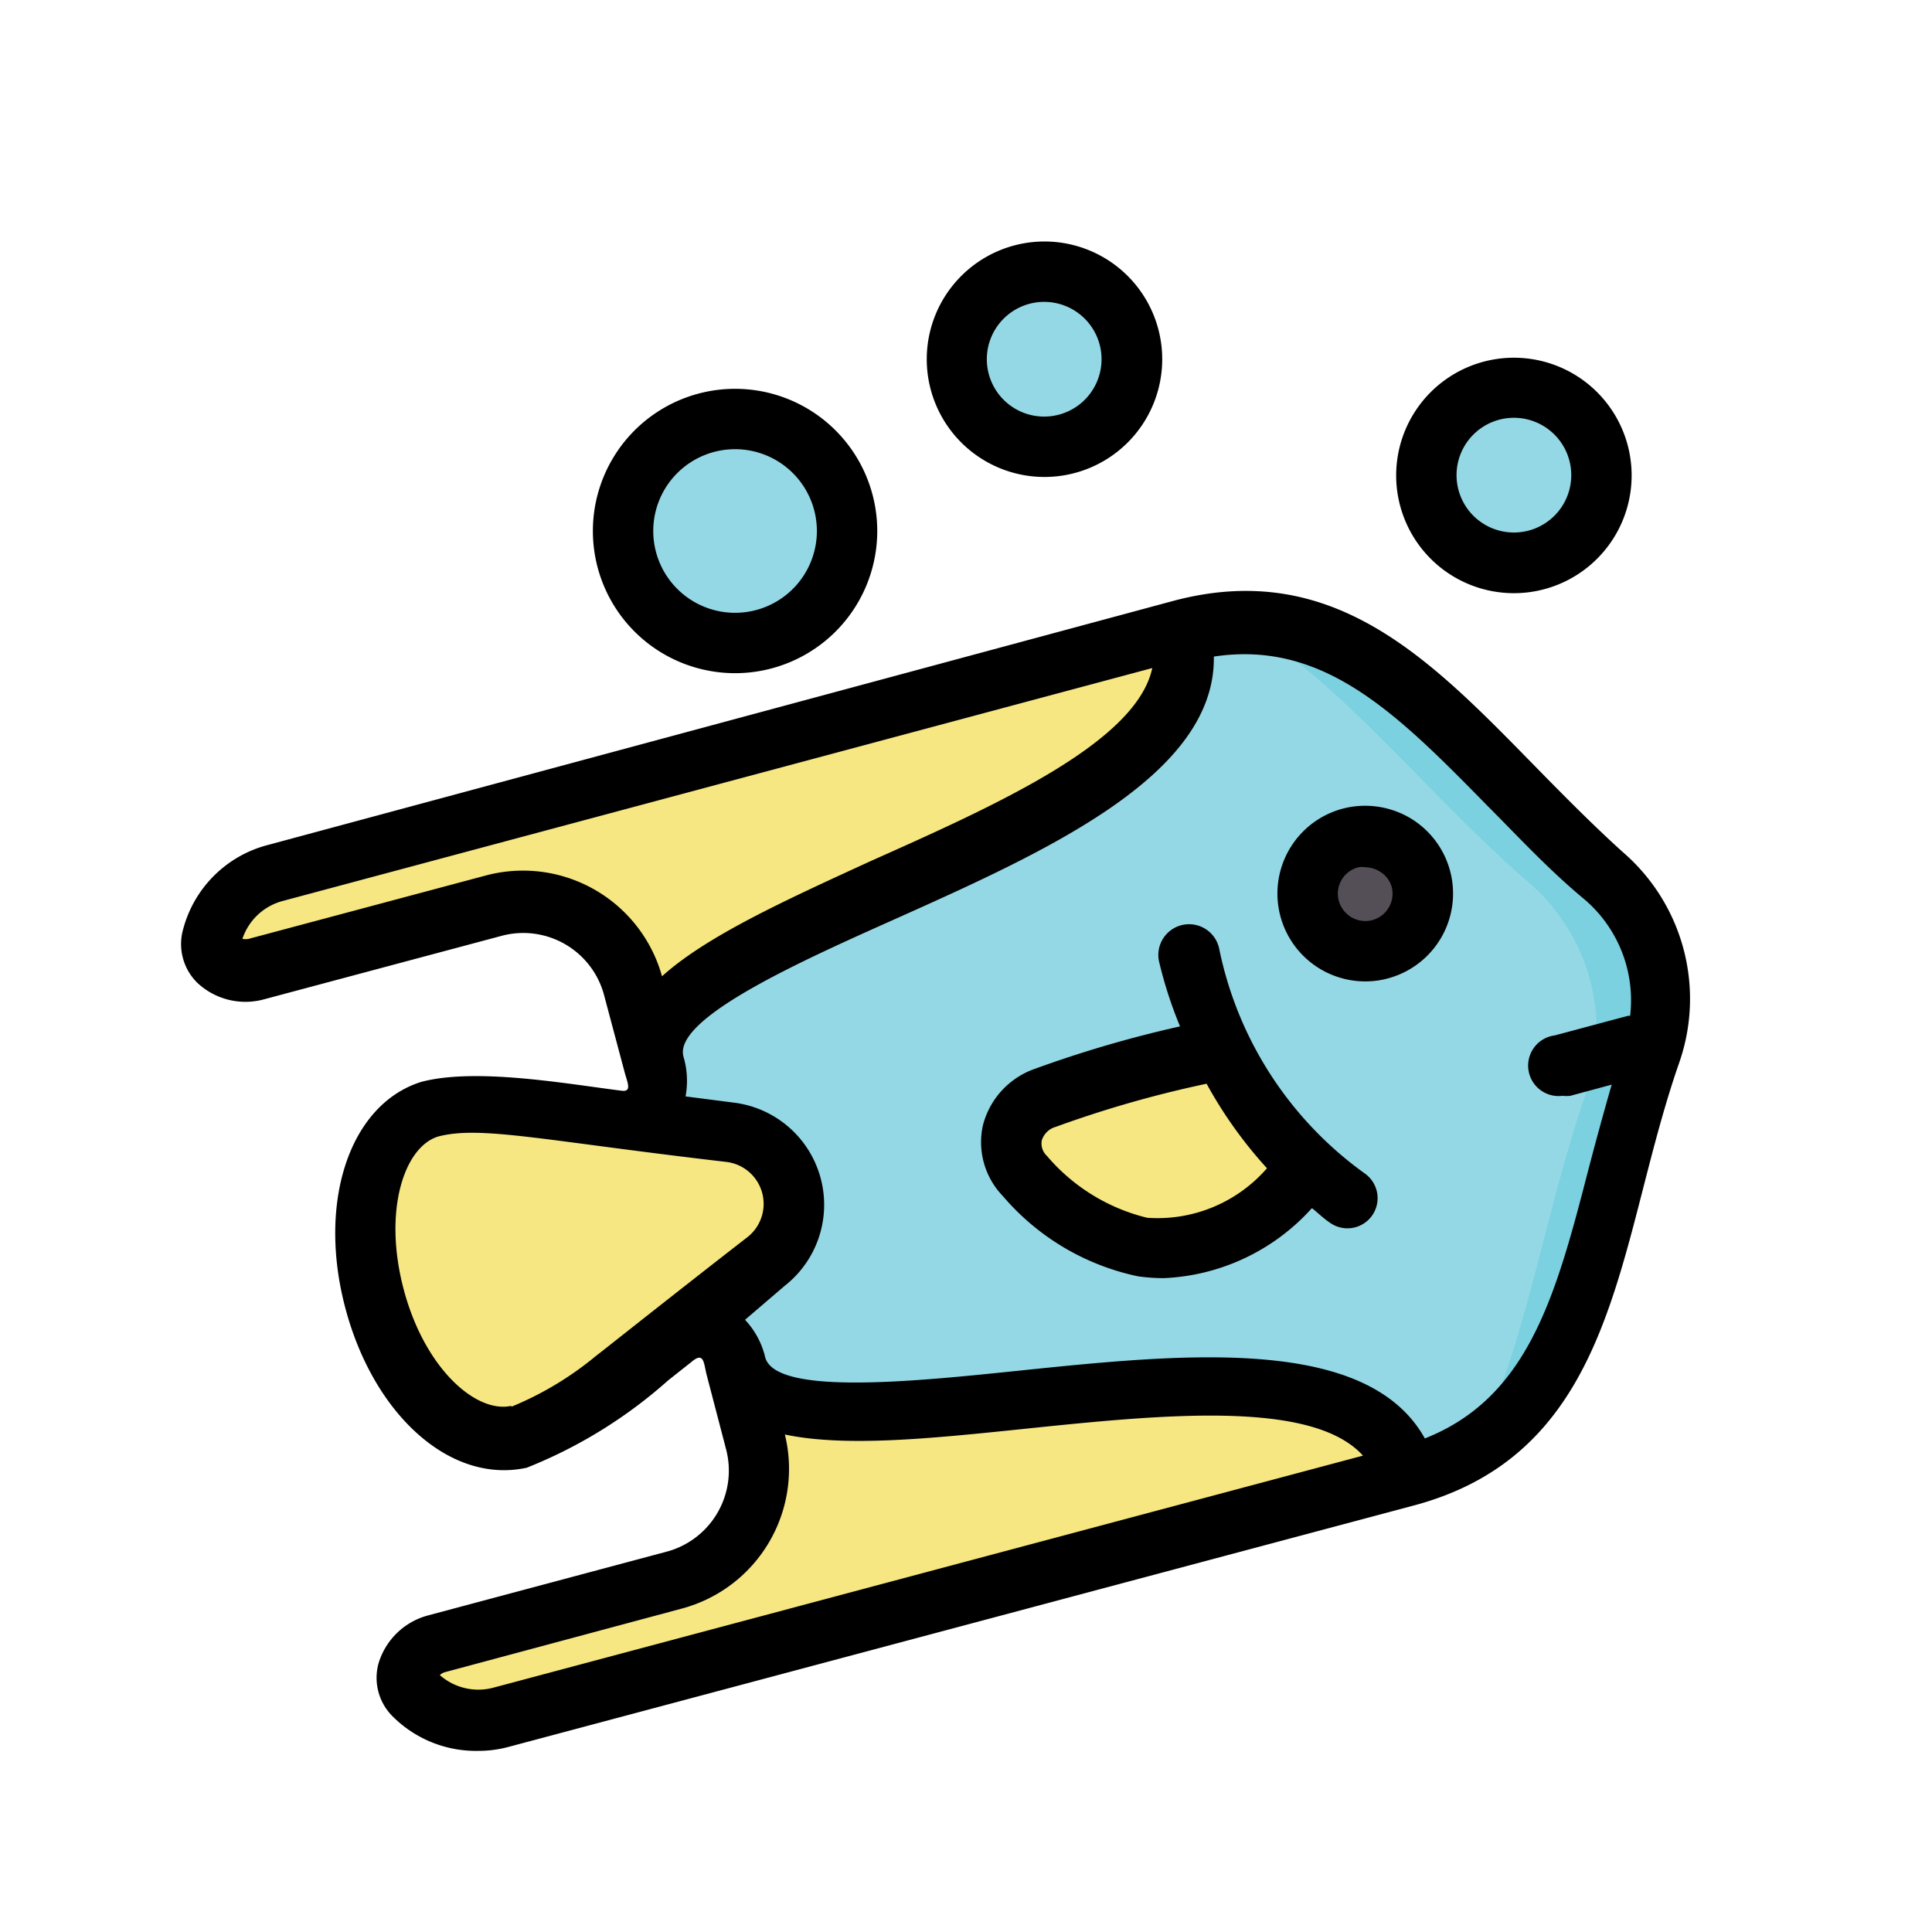 <?xml version="1.0" ?><svg viewBox="0 0 64 64" xmlns="http://www.w3.org/2000/svg"><defs><style>.cls-1{fill:#94d8e5;}.cls-2{fill:#f6e782;}.cls-3{fill:#544f56;}.cls-4{fill:#7bd1e0;}</style></defs><g id="Angelfish"><path class="cls-1" d="M22.31,44.2c.9-.52,1.72-.2,2,1,1.24,4.64,22.27,3.69,22.27,3.69,6.12-1.64,6-8,8.09-14A5.43,5.43,0,0,0,53.13,29c-4.19-3.64-7.09-8.36-11.85-8.38a7.78,7.78,0,0,0-2.17.29S17.93,27.11,21.67,35.21a1.22,1.22,0,0,1-1.13,1.84Z" id="path239088-3-6"/><path class="cls-2" d="M40.46,34.76a39,39,0,0,0-5.84,1.63A1.55,1.55,0,0,0,34,39a7.14,7.14,0,0,0,3.9,2.36c3,.45,5.08-2.18,5.08-2.18Z" id="path53183-6-5-0"/><path class="cls-3" d="M47.07,29.11a1.91,1.91,0,1,1-2.34-1.35A1.9,1.9,0,0,1,47.07,29.11Z" id="path50883-1"/><path class="cls-1" d="M53.05,15.74a2.9,2.9,0,1,1-2.89-2.89A2.89,2.89,0,0,1,53.05,15.74Z" id="path65656-2-3-7"/><path class="cls-1" d="M28.06,17.6a3.71,3.71,0,1,1-3.71-3.72A3.71,3.71,0,0,1,28.06,17.6Z" id="path65761-9-5-65"/><path class="cls-1" d="M37.49,11.89A2.9,2.9,0,1,1,34.59,9,2.9,2.9,0,0,1,37.49,11.89Z" id="path71055-1-6-69"/><path class="cls-2" d="M39.11,20.88l-30,8A2.91,2.91,0,0,0,7,31c-.21.8.66,1.33,1.47,1.11L16.36,30A3.77,3.77,0,0,1,21,32.67l.68,2.54C20.43,30.57,40.94,27.71,39.11,20.88ZM24.34,45.17,25,47.71a3.79,3.79,0,0,1-2.67,4.64l-7.86,2.1c-.81.22-1.3,1.11-.72,1.7a2.93,2.93,0,0,0,2.82.75l30-8C44.78,42,25.58,49.81,24.34,45.17Z" id="path58584-5"/><path class="cls-2" d="M16,36.56a7.25,7.25,0,0,0-1.71.15c-1.83.58-2.64,3.34-1.84,6.32s2.88,5,4.75,4.55a15.69,15.69,0,0,0,4.73-3.07,3.46,3.46,0,0,1,.42-.31l3.06-2.39a2.41,2.41,0,0,0-1.18-4.28l-3.66-.48h0a3,3,0,0,1-.65,0A22.9,22.9,0,0,0,16,36.56Z" id="path54281-5"/><path class="cls-4" d="M41.28,20.59H41c3.36,1.87,6.13,5.6,9.68,8.68a6.43,6.43,0,0,1,1.86,6.94c-1.43,4.14-2,8.43-3.66,11.66,3.88-2.47,4.07-7.89,5.84-13A5.43,5.43,0,0,0,53.13,29C48.94,25.33,46,20.61,41.28,20.59Z" id="path331954"/><path d="M40.39,31.44a1,1,0,1,0-2,.39A14,14,0,0,0,39.09,34a39.09,39.09,0,0,0-4.82,1.41,2.69,2.69,0,0,0-1.71,1.87,2.57,2.57,0,0,0,.66,2.34,8.06,8.06,0,0,0,4.48,2.66,6.18,6.18,0,0,0,.85.06,7,7,0,0,0,4.91-2.32c.2.16.38.34.59.48a1,1,0,0,0,1.4-.23,1,1,0,0,0-.23-1.39A12.15,12.15,0,0,1,40.39,31.44ZM38,40.34a6.32,6.32,0,0,1-3.32-2.05.56.56,0,0,1-.17-.51.67.67,0,0,1,.46-.45,36.84,36.84,0,0,1,5-1.43,14.45,14.45,0,0,0,2,2.8A4.8,4.8,0,0,1,38,40.34Z"/><path d="M50.71,25.24c-3.39-3.46-6.6-6.74-11.86-5.33L8.84,28a3.92,3.92,0,0,0-2.77,2.77,1.8,1.8,0,0,0,.47,1.79,2.33,2.33,0,0,0,2.22.54L16.62,31a2.77,2.77,0,0,1,3.4,2l.68,2.55c.1.35.23.63-.12.58-1.83-.23-4.82-.77-6.63-.29-2.38.75-3.45,4-2.5,7.53s3.49,5.8,6,5.25a15.81,15.81,0,0,0,4.68-2.89l.77-.61c.41-.35.41,0,.5.39L24.05,48a2.78,2.78,0,0,1-2,3.41l-7.86,2.1a2.34,2.34,0,0,0-1.65,1.59,1.8,1.8,0,0,0,.49,1.78A3.9,3.9,0,0,0,15.84,58a3.83,3.83,0,0,0,1-.13l30-8c5.26-1.41,6.4-5.85,7.6-10.54.35-1.36.71-2.76,1.18-4.11a6.42,6.42,0,0,0-1.87-7C52.7,27.27,51.69,26.24,50.71,25.24ZM16.1,29l-7.86,2.1a.52.52,0,0,1-.21,0,1.93,1.93,0,0,1,1.32-1.25l28.82-7.72c-.52,2.46-5.17,4.54-9.34,6.4C26,29.83,23.42,31,21.93,32.34A4.78,4.78,0,0,0,16.1,29Zm.84,17.57c-1.16.26-2.86-1.22-3.56-3.83s0-4.74,1.13-5.09c1.4-.37,3.45.13,9.55.84a1.4,1.4,0,0,1,.69,2.5c-2.4,1.86-5.09,4-5,3.92A10.81,10.81,0,0,1,16.94,46.6Zm-.61,9.34a1.93,1.93,0,0,1-1.76-.42.39.39,0,0,1,.18-.1l7.86-2.11A4.79,4.79,0,0,0,26,47.52c2,.42,4.78.14,7.86-.18,4.54-.47,9.6-1,11.29.88ZM54,33.65h-.07l-2.43.65a1,1,0,0,0,.26,2,1.15,1.15,0,0,0,.26,0l1.37-.37c-.29,1-.56,2-.8,2.92-1.07,4.15-2,7.46-5.39,8.8-1.91-3.43-8-2.81-13.49-2.24-3.38.35-8,.83-8.36-.44h0a2.72,2.72,0,0,0-.67-1.25L26,42.59a3.41,3.41,0,0,0-1.66-6.06l-1.63-.21A2.82,2.82,0,0,0,22.64,35c-.34-1.27,3.91-3.17,7-4.55,5-2.24,10.63-4.76,10.57-8.7,3.64-.55,6.06,1.88,9.06,4.94,1,1,2,2.09,3.19,3.08A4.39,4.39,0,0,1,54,33.65Z"/><path d="M46.68,27.08a2.94,2.94,0,0,0-2.21-.29,2.91,2.91,0,0,0,.76,5.72,2.82,2.82,0,0,0,.75-.1,2.91,2.91,0,0,0,.7-5.33Zm-1.22,3.4a.91.91,0,0,1-1.11-.64A.9.9,0,0,1,45,28.73a.67.67,0,0,1,.24,0,.93.93,0,0,1,.45.13.87.87,0,0,1,.42.55A.91.91,0,0,1,45.46,30.48Z"/><path d="M50.16,11.85a3.9,3.9,0,1,0,3.89,3.89A3.9,3.9,0,0,0,50.16,11.85Zm0,5.79a1.9,1.9,0,1,1,1.89-1.9A1.9,1.9,0,0,1,50.16,17.64Z"/><path d="M19.64,17.6a4.71,4.71,0,1,0,4.71-4.72A4.71,4.71,0,0,0,19.64,17.6Zm7.42,0a2.71,2.71,0,1,1-2.71-2.72A2.71,2.71,0,0,1,27.06,17.6Z"/><path d="M30.7,11.89A3.9,3.9,0,1,0,34.59,8,3.9,3.9,0,0,0,30.7,11.89Zm5.79,0A1.9,1.9,0,1,1,34.59,10,1.9,1.9,0,0,1,36.49,11.89Z"/></g></svg>